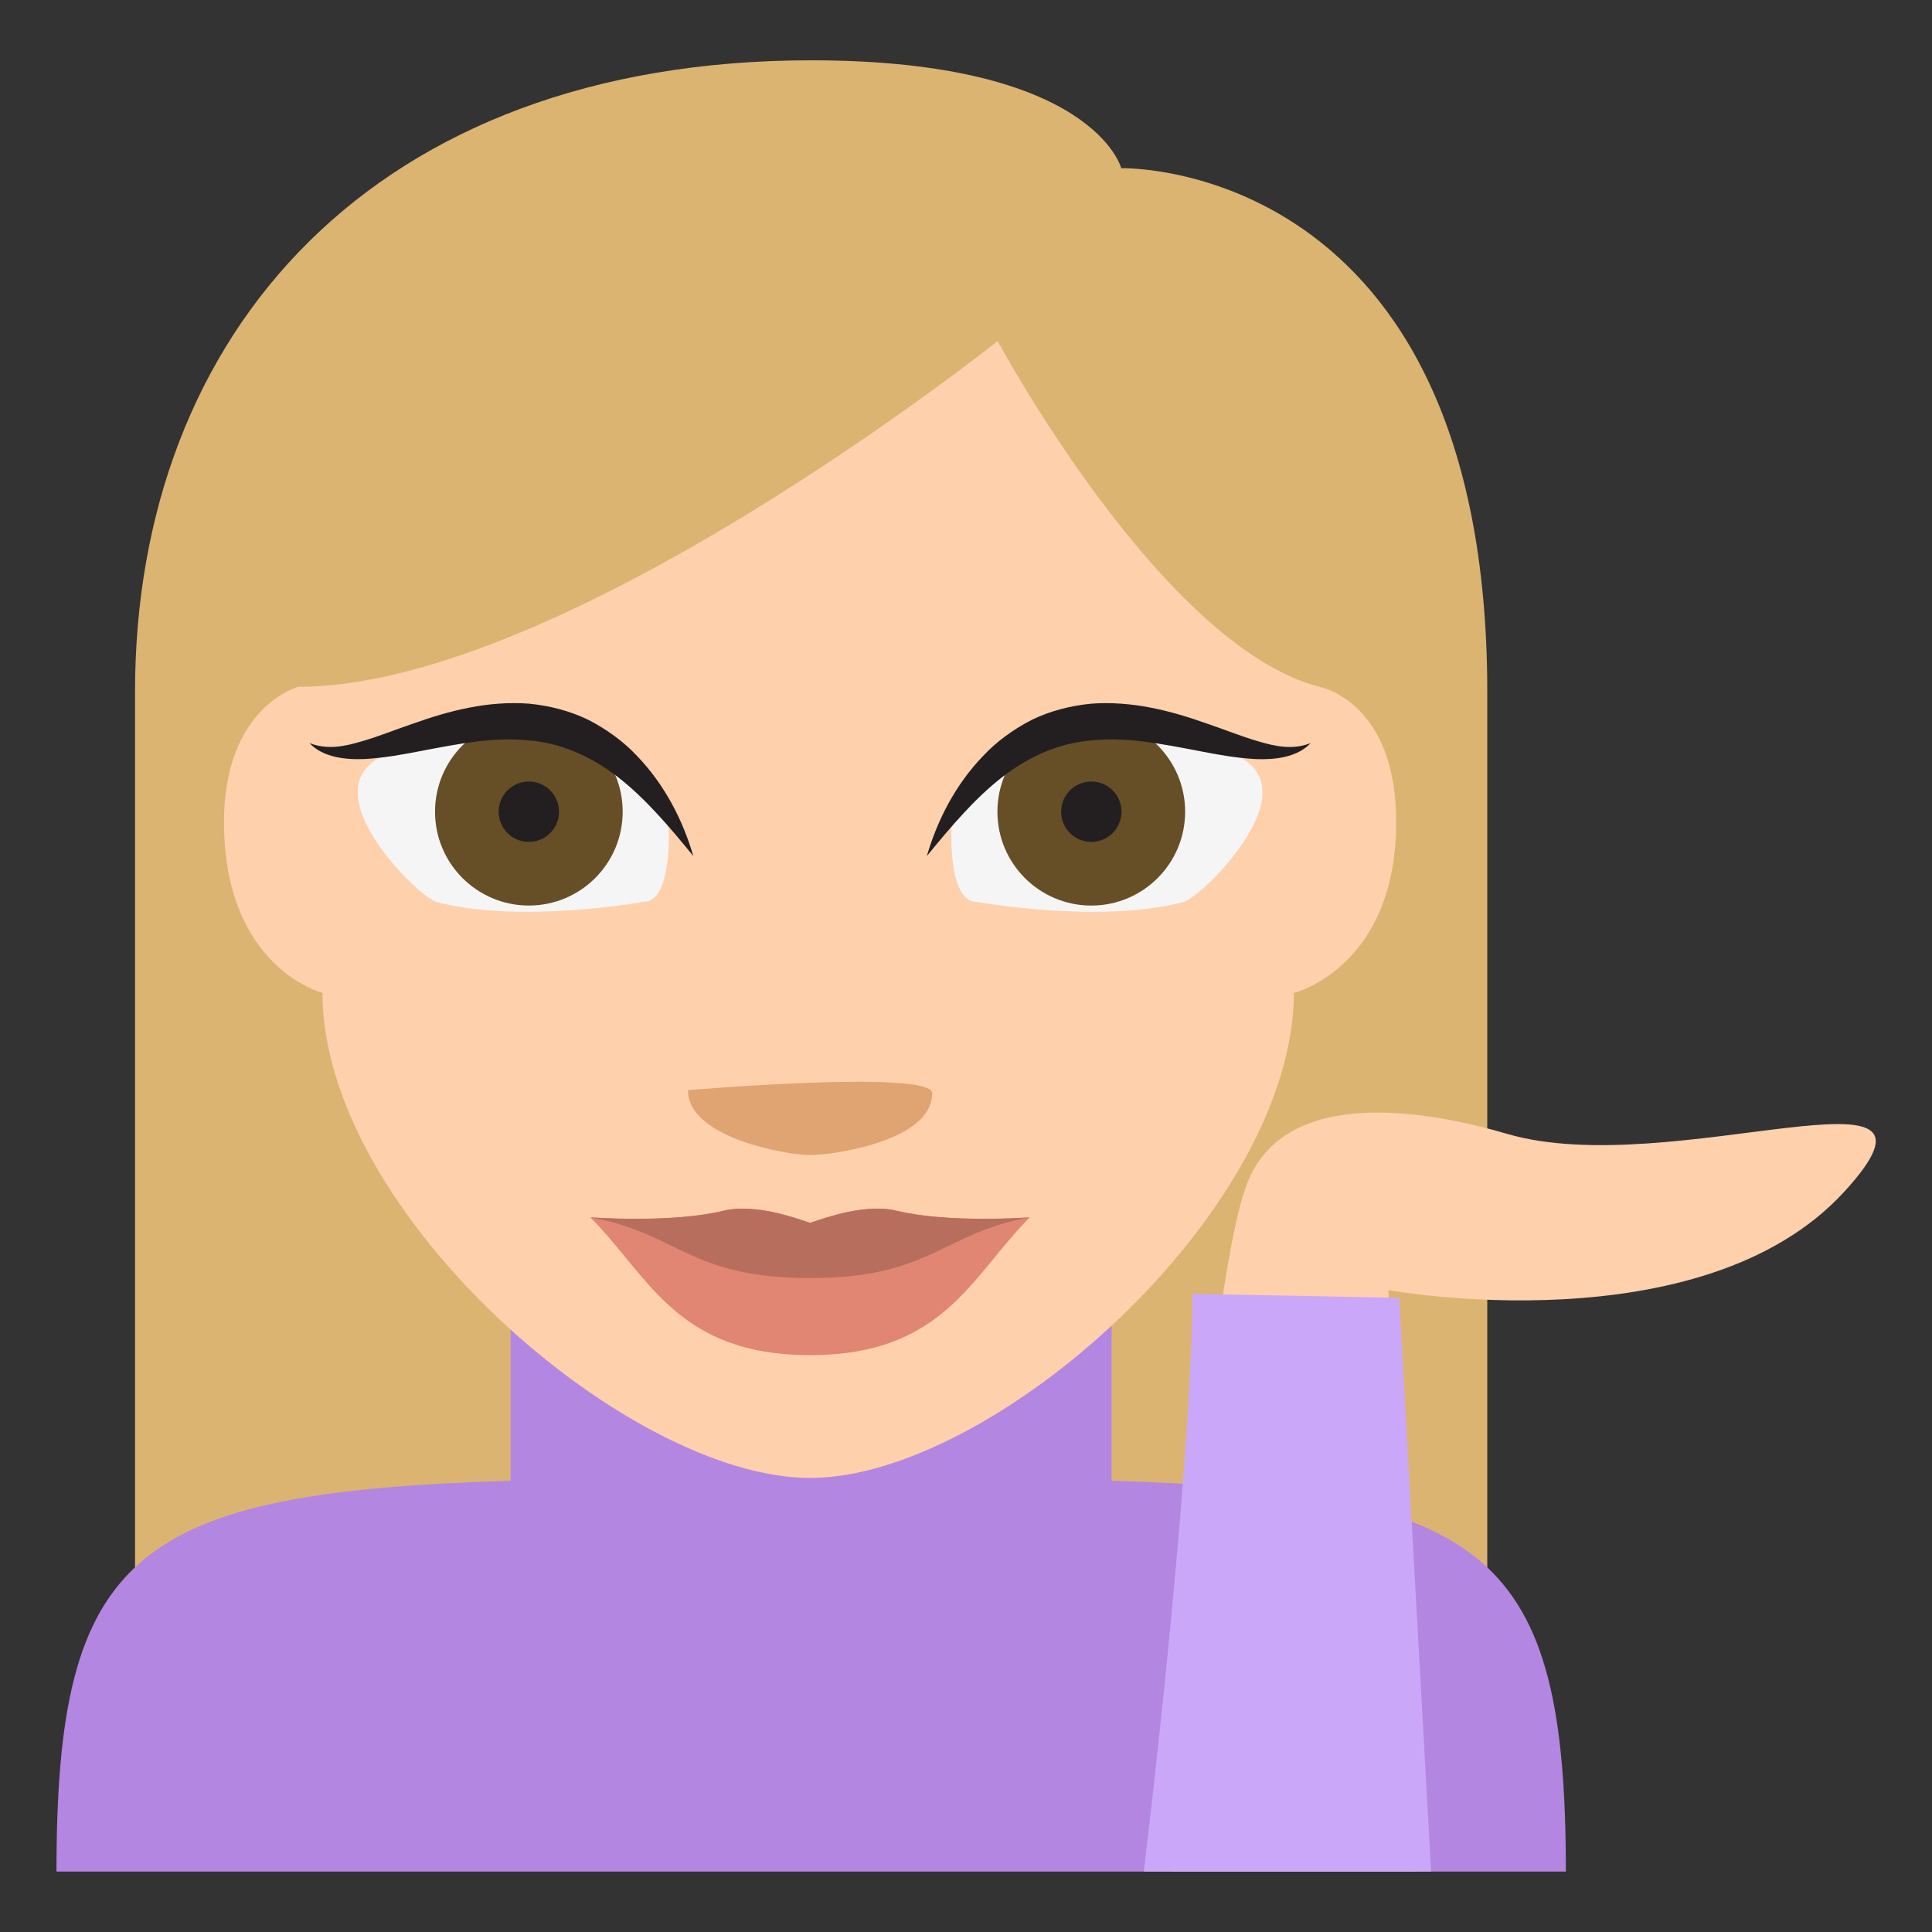 <?xml version="1.0" encoding="utf-8"?>
<!-- Generator: Adobe Illustrator 15.0.0, SVG Export Plug-In . SVG Version: 6.00 Build 0)  -->
<!DOCTYPE svg PUBLIC "-//W3C//DTD SVG 1.1//EN" "http://www.w3.org/Graphics/SVG/1.1/DTD/svg11.dtd">
<svg version="1.1" id="Layer_1" xmlns="http://www.w3.org/2000/svg" xmlns:xlink="http://www.w3.org/1999/xlink" x="0px" y="0px"
	 width="64px" height="64px" viewBox="0 0 64 64" enable-background="new 0 0 64 64" xml:space="preserve">
<rect x="0" y="0" width="64" height="64" fill="#333333" stroke="none"/>
<g>
	<path fill="#DBB471" d="M26.871,1.998c-14.488,0-22.398,9.03-22.398,20.924v37.076h44.795V22.922
		c0-17.679-12.125-17.35-12.125-17.35S36.23,1.998,26.871,1.998z"/>
	<path fill="#B386E2" d="M36.824,49.051v-7.14h-19.91v7.14C4.396,49.438,1.871,51.459,1.871,61.998h50
		C51.871,51.461,49.338,49.438,36.824,49.051z"/>
	<g>
		<path fill="#FED0AC" d="M10.682,32.892c0,0-3.262-0.834-3.262-5.662c0-3.823,2.459-4.479,2.459-4.479
			c8.811,0,23.17-11.454,23.17-11.454s5.428,10.112,10.664,11.454c0,0,2.537,0.468,2.537,4.479c0,4.828-3.385,5.662-3.385,5.662
			c-0.045,7.282-9.992,16.067-16.029,16.067C20.795,48.959,10.682,40.174,10.682,32.892z"/>
		<path fill="#E0A372" d="M30.879,36.216c0,1.587-3.289,2.047-4.043,2.047c-0.756,0-4.047-0.563-4.047-2.149
			C22.789,36.113,30.879,35.424,30.879,36.216z"/>
		<g>
			<path fill="#F5F5F5" d="M21.326,29.874c0.951,0,0.824-2.458,0.824-2.458c-2.92-6.522-9.42-2.394-9.42-2.394
				c-2.527,1.128,1.133,4.694,1.719,4.852C17.203,30.62,21.326,29.874,21.326,29.874z"/>
			<g>
				<circle fill="#664E27" cx="17.519" cy="26.889" r="3.108"/>
				<circle fill="#231F20" cx="17.518" cy="26.889" r="1"/>
			</g>
			<path fill="#231F20" d="M22.967,28.357c-0.795-0.971-1.582-1.904-2.496-2.614c-0.912-0.707-1.938-1.154-3.045-1.223
				c-1.107-0.107-2.268,0.128-3.471,0.355c-0.602,0.117-1.223,0.232-1.871,0.269c-0.627,0.026-1.385-0.047-1.832-0.529
				c0.592,0.234,1.174,0.11,1.738-0.06c0.568-0.163,1.131-0.396,1.721-0.594c1.164-0.414,2.451-0.754,3.814-0.651
				c0.676,0.066,1.354,0.237,1.969,0.538c0.607,0.313,1.16,0.714,1.611,1.195C22.018,25.997,22.613,27.152,22.967,28.357z"/>
		</g>
		<g>
			<path fill="#F5F5F5" d="M32.344,29.874c-0.953,0-0.826-2.458-0.826-2.458c2.92-6.522,9.422-2.394,9.422-2.394
				c2.527,1.128-1.133,4.694-1.721,4.852C36.469,30.62,32.344,29.874,32.344,29.874z"/>
			<g>
				<circle fill="#664E27" cx="36.15" cy="26.889" r="3.109"/>
				<circle fill="#231F20" cx="36.151" cy="26.889" r="1"/>
			</g>
			<path fill="#231F20" d="M30.703,28.357c0.354-1.205,0.947-2.36,1.861-3.313c0.451-0.481,1.002-0.882,1.609-1.195
				c0.615-0.301,1.295-0.472,1.969-0.538c1.363-0.103,2.65,0.237,3.814,0.65c0.59,0.198,1.154,0.432,1.723,0.595
				c0.563,0.17,1.146,0.294,1.738,0.06c-0.449,0.482-1.205,0.556-1.834,0.529c-0.648-0.036-1.27-0.151-1.873-0.269
				c-1.199-0.228-2.361-0.463-3.467-0.355c-1.105,0.069-2.133,0.516-3.045,1.223C32.285,26.454,31.498,27.388,30.703,28.357z"/>
		</g>
		<g>
			<g>
				<path fill="#E08672" d="M29.707,40.108c-0.588-0.146-1.445-0.076-2.576,0.302c-0.1,0.031-0.199,0.063-0.295,0.096
					c-0.1-0.033-0.197-0.064-0.297-0.096c-1.133-0.378-1.988-0.447-2.576-0.302c-1.752,0.427-4.408,0.218-4.408,0.218
					c1.932,1.929,2.85,4.564,7.281,4.564c4.43,0,5.348-2.636,7.277-4.564C34.113,40.326,31.457,40.535,29.707,40.108z"/>
				<path fill="#B86E5D" d="M29.707,40.108c-0.588-0.146-1.445-0.076-2.576,0.302c-0.1,0.031-0.199,0.063-0.295,0.096
					c-0.1-0.033-0.197-0.064-0.297-0.096c-1.133-0.378-1.988-0.447-2.576-0.302c-1.721,0.418-4.416,0.217-4.408,0.218
					c2.914,0.523,3.277,2.012,7.281,2.012c4,0,4.365-1.488,7.277-2.012C34.125,40.325,31.426,40.526,29.707,40.108z"/>
			</g>
		</g>
	</g>
	<g>
		<path fill="#FED0AC" d="M46.887,61.998L45.99,42.737c0,0,10.379,1.896,15.105-3.261c4.291-4.679-5.709-0.313-11.172-1.916
			c-1.986-0.583-7.234-1.826-8.596,1.609c-1.469,3.71-2.521,22.828-2.521,22.828H46.887z"/>
		<path fill="#CBA7F9" d="M47.408,61.998L46.35,42.992l-6.846-0.132c-0.066,6.52-1.615,19.138-1.615,19.138H47.408z"/>
	</g>
</g>
</svg>
